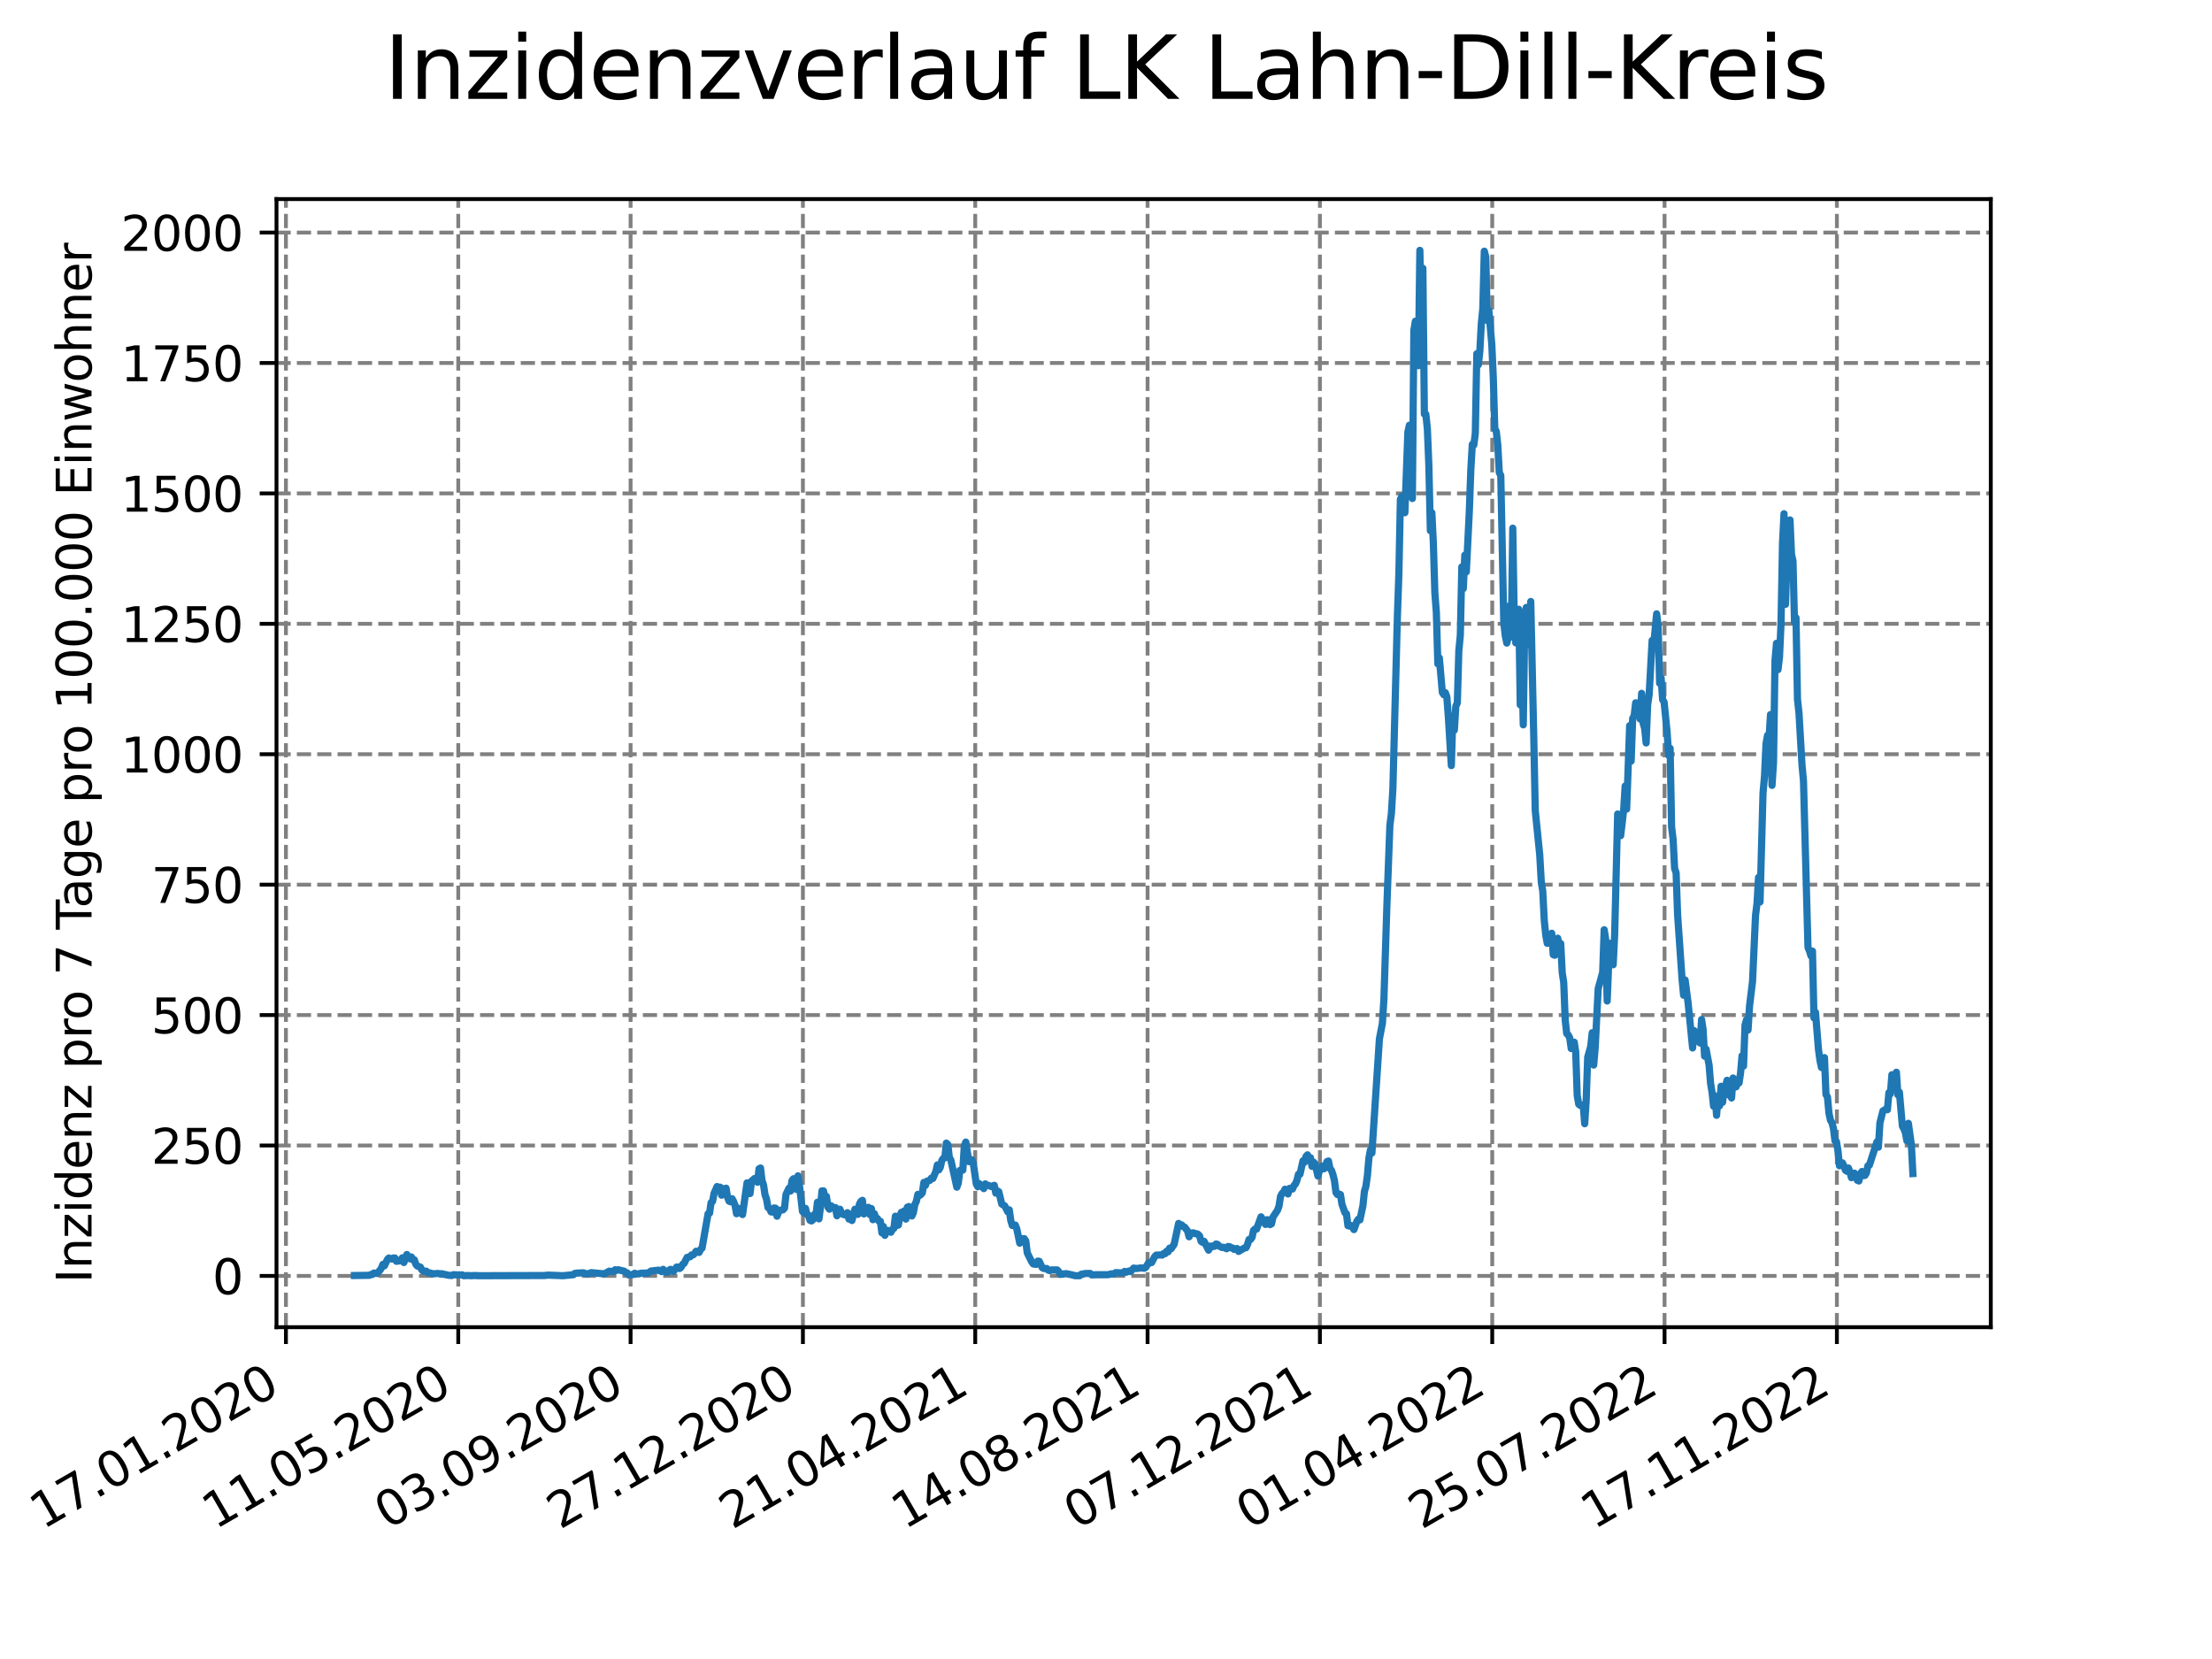<?xml version="1.0" encoding="utf-8" standalone="no"?>
<!DOCTYPE svg PUBLIC "-//W3C//DTD SVG 1.1//EN"
  "http://www.w3.org/Graphics/SVG/1.1/DTD/svg11.dtd">
<svg xmlns:xlink="http://www.w3.org/1999/xlink" width="460.8pt" height="345.6pt" viewBox="0 0 460.8 345.6" xmlns="http://www.w3.org/2000/svg" version="1.1">
 <defs>
  <style type="text/css">*{stroke-linejoin: round; stroke-linecap: butt}</style>
 </defs>
 <g id="figure_1">
  <g id="patch_1">
   <path d="M 0 345.6 
L 460.8 345.6 
L 460.8 0 
L 0 0 
z
" style="fill: #ffffff"/>
  </g>
  <g id="axes_1">
   <g id="patch_2">
    <path d="M 57.6 276.48 
L 414.72 276.48 
L 414.72 41.472 
L 57.6 41.472 
z
" style="fill: #ffffff"/>
   </g>
   <g id="matplotlib.axis_1">
    <g id="xtick_1">
     <g id="line2d_1">
      <path d="M 59.564 276.48 
L 59.564 41.472 
" clip-path="url(#pd5e1a2cc3a)" style="fill: none; stroke-dasharray: 2.96,1.28; stroke-dashoffset: 0; stroke: #808080; stroke-width: 0.8"/>
     </g>
     <g id="line2d_2">
      <defs>
       <path id="mcc9834202d" d="M 0 0 
L 0 3.5 
" style="stroke: #000000; stroke-width: 0.8"/>
      </defs>
      <g>
       <use xlink:href="#mcc9834202d" x="59.564" y="276.48" style="stroke: #000000; stroke-width: 0.8"/>
      </g>
     </g>
     <g id="text_1">
      <!-- 17.01.2020 -->
      <g transform="translate(8.939 318.689) rotate(-30) scale(0.1 -0.1)">
       <defs>
        <path id="DejaVuSans-31" d="M 794 531 
L 1825 531 
L 1825 4091 
L 703 3866 
L 703 4441 
L 1819 4666 
L 2450 4666 
L 2450 531 
L 3481 531 
L 3481 0 
L 794 0 
L 794 531 
z
" transform="scale(0.016)"/>
        <path id="DejaVuSans-37" d="M 525 4666 
L 3525 4666 
L 3525 4397 
L 1831 0 
L 1172 0 
L 2766 4134 
L 525 4134 
L 525 4666 
z
" transform="scale(0.016)"/>
        <path id="DejaVuSans-2e" d="M 684 794 
L 1344 794 
L 1344 0 
L 684 0 
L 684 794 
z
" transform="scale(0.016)"/>
        <path id="DejaVuSans-30" d="M 2034 4250 
Q 1547 4250 1301 3770 
Q 1056 3291 1056 2328 
Q 1056 1369 1301 889 
Q 1547 409 2034 409 
Q 2525 409 2770 889 
Q 3016 1369 3016 2328 
Q 3016 3291 2770 3770 
Q 2525 4250 2034 4250 
z
M 2034 4750 
Q 2819 4750 3233 4129 
Q 3647 3509 3647 2328 
Q 3647 1150 3233 529 
Q 2819 -91 2034 -91 
Q 1250 -91 836 529 
Q 422 1150 422 2328 
Q 422 3509 836 4129 
Q 1250 4750 2034 4750 
z
" transform="scale(0.016)"/>
        <path id="DejaVuSans-32" d="M 1228 531 
L 3431 531 
L 3431 0 
L 469 0 
L 469 531 
Q 828 903 1448 1529 
Q 2069 2156 2228 2338 
Q 2531 2678 2651 2914 
Q 2772 3150 2772 3378 
Q 2772 3750 2511 3984 
Q 2250 4219 1831 4219 
Q 1534 4219 1204 4116 
Q 875 4013 500 3803 
L 500 4441 
Q 881 4594 1212 4672 
Q 1544 4750 1819 4750 
Q 2544 4750 2975 4387 
Q 3406 4025 3406 3419 
Q 3406 3131 3298 2873 
Q 3191 2616 2906 2266 
Q 2828 2175 2409 1742 
Q 1991 1309 1228 531 
z
" transform="scale(0.016)"/>
       </defs>
       <use xlink:href="#DejaVuSans-31"/>
       <use xlink:href="#DejaVuSans-37" x="63.623"/>
       <use xlink:href="#DejaVuSans-2e" x="127.246"/>
       <use xlink:href="#DejaVuSans-30" x="159.033"/>
       <use xlink:href="#DejaVuSans-31" x="222.656"/>
       <use xlink:href="#DejaVuSans-2e" x="286.279"/>
       <use xlink:href="#DejaVuSans-32" x="318.066"/>
       <use xlink:href="#DejaVuSans-30" x="381.689"/>
       <use xlink:href="#DejaVuSans-32" x="445.312"/>
       <use xlink:href="#DejaVuSans-30" x="508.936"/>
      </g>
     </g>
    </g>
    <g id="xtick_2">
     <g id="line2d_3">
      <path d="M 95.463 276.48 
L 95.463 41.472 
" clip-path="url(#pd5e1a2cc3a)" style="fill: none; stroke-dasharray: 2.96,1.28; stroke-dashoffset: 0; stroke: #808080; stroke-width: 0.8"/>
     </g>
     <g id="line2d_4">
      <g>
       <use xlink:href="#mcc9834202d" x="95.463" y="276.48" style="stroke: #000000; stroke-width: 0.8"/>
      </g>
     </g>
     <g id="text_2">
      <!-- 11.05.2020 -->
      <g transform="translate(44.838 318.689) rotate(-30) scale(0.1 -0.1)">
       <defs>
        <path id="DejaVuSans-35" d="M 691 4666 
L 3169 4666 
L 3169 4134 
L 1269 4134 
L 1269 2991 
Q 1406 3038 1543 3061 
Q 1681 3084 1819 3084 
Q 2600 3084 3056 2656 
Q 3513 2228 3513 1497 
Q 3513 744 3044 326 
Q 2575 -91 1722 -91 
Q 1428 -91 1123 -41 
Q 819 9 494 109 
L 494 744 
Q 775 591 1075 516 
Q 1375 441 1709 441 
Q 2250 441 2565 725 
Q 2881 1009 2881 1497 
Q 2881 1984 2565 2268 
Q 2250 2553 1709 2553 
Q 1456 2553 1204 2497 
Q 953 2441 691 2322 
L 691 4666 
z
" transform="scale(0.016)"/>
       </defs>
       <use xlink:href="#DejaVuSans-31"/>
       <use xlink:href="#DejaVuSans-31" x="63.623"/>
       <use xlink:href="#DejaVuSans-2e" x="127.246"/>
       <use xlink:href="#DejaVuSans-30" x="159.033"/>
       <use xlink:href="#DejaVuSans-35" x="222.656"/>
       <use xlink:href="#DejaVuSans-2e" x="286.279"/>
       <use xlink:href="#DejaVuSans-32" x="318.066"/>
       <use xlink:href="#DejaVuSans-30" x="381.689"/>
       <use xlink:href="#DejaVuSans-32" x="445.312"/>
       <use xlink:href="#DejaVuSans-30" x="508.936"/>
      </g>
     </g>
    </g>
    <g id="xtick_3">
     <g id="line2d_5">
      <path d="M 131.363 276.48 
L 131.363 41.472 
" clip-path="url(#pd5e1a2cc3a)" style="fill: none; stroke-dasharray: 2.96,1.28; stroke-dashoffset: 0; stroke: #808080; stroke-width: 0.8"/>
     </g>
     <g id="line2d_6">
      <g>
       <use xlink:href="#mcc9834202d" x="131.363" y="276.48" style="stroke: #000000; stroke-width: 0.8"/>
      </g>
     </g>
     <g id="text_3">
      <!-- 03.09.2020 -->
      <g transform="translate(80.737 318.689) rotate(-30) scale(0.1 -0.1)">
       <defs>
        <path id="DejaVuSans-33" d="M 2597 2516 
Q 3050 2419 3304 2112 
Q 3559 1806 3559 1356 
Q 3559 666 3084 287 
Q 2609 -91 1734 -91 
Q 1441 -91 1130 -33 
Q 819 25 488 141 
L 488 750 
Q 750 597 1062 519 
Q 1375 441 1716 441 
Q 2309 441 2620 675 
Q 2931 909 2931 1356 
Q 2931 1769 2642 2001 
Q 2353 2234 1838 2234 
L 1294 2234 
L 1294 2753 
L 1863 2753 
Q 2328 2753 2575 2939 
Q 2822 3125 2822 3475 
Q 2822 3834 2567 4026 
Q 2313 4219 1838 4219 
Q 1578 4219 1281 4162 
Q 984 4106 628 3988 
L 628 4550 
Q 988 4650 1302 4700 
Q 1616 4750 1894 4750 
Q 2613 4750 3031 4423 
Q 3450 4097 3450 3541 
Q 3450 3153 3228 2886 
Q 3006 2619 2597 2516 
z
" transform="scale(0.016)"/>
        <path id="DejaVuSans-39" d="M 703 97 
L 703 672 
Q 941 559 1184 500 
Q 1428 441 1663 441 
Q 2288 441 2617 861 
Q 2947 1281 2994 2138 
Q 2813 1869 2534 1725 
Q 2256 1581 1919 1581 
Q 1219 1581 811 2004 
Q 403 2428 403 3163 
Q 403 3881 828 4315 
Q 1253 4750 1959 4750 
Q 2769 4750 3195 4129 
Q 3622 3509 3622 2328 
Q 3622 1225 3098 567 
Q 2575 -91 1691 -91 
Q 1453 -91 1209 -44 
Q 966 3 703 97 
z
M 1959 2075 
Q 2384 2075 2632 2365 
Q 2881 2656 2881 3163 
Q 2881 3666 2632 3958 
Q 2384 4250 1959 4250 
Q 1534 4250 1286 3958 
Q 1038 3666 1038 3163 
Q 1038 2656 1286 2365 
Q 1534 2075 1959 2075 
z
" transform="scale(0.016)"/>
       </defs>
       <use xlink:href="#DejaVuSans-30"/>
       <use xlink:href="#DejaVuSans-33" x="63.623"/>
       <use xlink:href="#DejaVuSans-2e" x="127.246"/>
       <use xlink:href="#DejaVuSans-30" x="159.033"/>
       <use xlink:href="#DejaVuSans-39" x="222.656"/>
       <use xlink:href="#DejaVuSans-2e" x="286.279"/>
       <use xlink:href="#DejaVuSans-32" x="318.066"/>
       <use xlink:href="#DejaVuSans-30" x="381.689"/>
       <use xlink:href="#DejaVuSans-32" x="445.312"/>
       <use xlink:href="#DejaVuSans-30" x="508.936"/>
      </g>
     </g>
    </g>
    <g id="xtick_4">
     <g id="line2d_7">
      <path d="M 167.262 276.48 
L 167.262 41.472 
" clip-path="url(#pd5e1a2cc3a)" style="fill: none; stroke-dasharray: 2.96,1.28; stroke-dashoffset: 0; stroke: #808080; stroke-width: 0.8"/>
     </g>
     <g id="line2d_8">
      <g>
       <use xlink:href="#mcc9834202d" x="167.262" y="276.48" style="stroke: #000000; stroke-width: 0.8"/>
      </g>
     </g>
     <g id="text_4">
      <!-- 27.12.2020 -->
      <g transform="translate(116.637 318.689) rotate(-30) scale(0.1 -0.1)">
       <use xlink:href="#DejaVuSans-32"/>
       <use xlink:href="#DejaVuSans-37" x="63.623"/>
       <use xlink:href="#DejaVuSans-2e" x="127.246"/>
       <use xlink:href="#DejaVuSans-31" x="159.033"/>
       <use xlink:href="#DejaVuSans-32" x="222.656"/>
       <use xlink:href="#DejaVuSans-2e" x="286.279"/>
       <use xlink:href="#DejaVuSans-32" x="318.066"/>
       <use xlink:href="#DejaVuSans-30" x="381.689"/>
       <use xlink:href="#DejaVuSans-32" x="445.312"/>
       <use xlink:href="#DejaVuSans-30" x="508.936"/>
      </g>
     </g>
    </g>
    <g id="xtick_5">
     <g id="line2d_9">
      <path d="M 203.161 276.48 
L 203.161 41.472 
" clip-path="url(#pd5e1a2cc3a)" style="fill: none; stroke-dasharray: 2.96,1.28; stroke-dashoffset: 0; stroke: #808080; stroke-width: 0.8"/>
     </g>
     <g id="line2d_10">
      <g>
       <use xlink:href="#mcc9834202d" x="203.161" y="276.48" style="stroke: #000000; stroke-width: 0.8"/>
      </g>
     </g>
     <g id="text_5">
      <!-- 21.04.2021 -->
      <g transform="translate(152.536 318.689) rotate(-30) scale(0.1 -0.1)">
       <defs>
        <path id="DejaVuSans-34" d="M 2419 4116 
L 825 1625 
L 2419 1625 
L 2419 4116 
z
M 2253 4666 
L 3047 4666 
L 3047 1625 
L 3713 1625 
L 3713 1100 
L 3047 1100 
L 3047 0 
L 2419 0 
L 2419 1100 
L 313 1100 
L 313 1709 
L 2253 4666 
z
" transform="scale(0.016)"/>
       </defs>
       <use xlink:href="#DejaVuSans-32"/>
       <use xlink:href="#DejaVuSans-31" x="63.623"/>
       <use xlink:href="#DejaVuSans-2e" x="127.246"/>
       <use xlink:href="#DejaVuSans-30" x="159.033"/>
       <use xlink:href="#DejaVuSans-34" x="222.656"/>
       <use xlink:href="#DejaVuSans-2e" x="286.279"/>
       <use xlink:href="#DejaVuSans-32" x="318.066"/>
       <use xlink:href="#DejaVuSans-30" x="381.689"/>
       <use xlink:href="#DejaVuSans-32" x="445.312"/>
       <use xlink:href="#DejaVuSans-31" x="508.936"/>
      </g>
     </g>
    </g>
    <g id="xtick_6">
     <g id="line2d_11">
      <path d="M 239.061 276.48 
L 239.061 41.472 
" clip-path="url(#pd5e1a2cc3a)" style="fill: none; stroke-dasharray: 2.96,1.28; stroke-dashoffset: 0; stroke: #808080; stroke-width: 0.8"/>
     </g>
     <g id="line2d_12">
      <g>
       <use xlink:href="#mcc9834202d" x="239.061" y="276.48" style="stroke: #000000; stroke-width: 0.8"/>
      </g>
     </g>
     <g id="text_6">
      <!-- 14.08.2021 -->
      <g transform="translate(188.435 318.689) rotate(-30) scale(0.1 -0.1)">
       <defs>
        <path id="DejaVuSans-38" d="M 2034 2216 
Q 1584 2216 1326 1975 
Q 1069 1734 1069 1313 
Q 1069 891 1326 650 
Q 1584 409 2034 409 
Q 2484 409 2743 651 
Q 3003 894 3003 1313 
Q 3003 1734 2745 1975 
Q 2488 2216 2034 2216 
z
M 1403 2484 
Q 997 2584 770 2862 
Q 544 3141 544 3541 
Q 544 4100 942 4425 
Q 1341 4750 2034 4750 
Q 2731 4750 3128 4425 
Q 3525 4100 3525 3541 
Q 3525 3141 3298 2862 
Q 3072 2584 2669 2484 
Q 3125 2378 3379 2068 
Q 3634 1759 3634 1313 
Q 3634 634 3220 271 
Q 2806 -91 2034 -91 
Q 1263 -91 848 271 
Q 434 634 434 1313 
Q 434 1759 690 2068 
Q 947 2378 1403 2484 
z
M 1172 3481 
Q 1172 3119 1398 2916 
Q 1625 2713 2034 2713 
Q 2441 2713 2670 2916 
Q 2900 3119 2900 3481 
Q 2900 3844 2670 4047 
Q 2441 4250 2034 4250 
Q 1625 4250 1398 4047 
Q 1172 3844 1172 3481 
z
" transform="scale(0.016)"/>
       </defs>
       <use xlink:href="#DejaVuSans-31"/>
       <use xlink:href="#DejaVuSans-34" x="63.623"/>
       <use xlink:href="#DejaVuSans-2e" x="127.246"/>
       <use xlink:href="#DejaVuSans-30" x="159.033"/>
       <use xlink:href="#DejaVuSans-38" x="222.656"/>
       <use xlink:href="#DejaVuSans-2e" x="286.279"/>
       <use xlink:href="#DejaVuSans-32" x="318.066"/>
       <use xlink:href="#DejaVuSans-30" x="381.689"/>
       <use xlink:href="#DejaVuSans-32" x="445.312"/>
       <use xlink:href="#DejaVuSans-31" x="508.936"/>
      </g>
     </g>
    </g>
    <g id="xtick_7">
     <g id="line2d_13">
      <path d="M 274.96 276.48 
L 274.96 41.472 
" clip-path="url(#pd5e1a2cc3a)" style="fill: none; stroke-dasharray: 2.96,1.28; stroke-dashoffset: 0; stroke: #808080; stroke-width: 0.8"/>
     </g>
     <g id="line2d_14">
      <g>
       <use xlink:href="#mcc9834202d" x="274.96" y="276.48" style="stroke: #000000; stroke-width: 0.8"/>
      </g>
     </g>
     <g id="text_7">
      <!-- 07.12.2021 -->
      <g transform="translate(224.335 318.689) rotate(-30) scale(0.1 -0.1)">
       <use xlink:href="#DejaVuSans-30"/>
       <use xlink:href="#DejaVuSans-37" x="63.623"/>
       <use xlink:href="#DejaVuSans-2e" x="127.246"/>
       <use xlink:href="#DejaVuSans-31" x="159.033"/>
       <use xlink:href="#DejaVuSans-32" x="222.656"/>
       <use xlink:href="#DejaVuSans-2e" x="286.279"/>
       <use xlink:href="#DejaVuSans-32" x="318.066"/>
       <use xlink:href="#DejaVuSans-30" x="381.689"/>
       <use xlink:href="#DejaVuSans-32" x="445.312"/>
       <use xlink:href="#DejaVuSans-31" x="508.936"/>
      </g>
     </g>
    </g>
    <g id="xtick_8">
     <g id="line2d_15">
      <path d="M 310.859 276.48 
L 310.859 41.472 
" clip-path="url(#pd5e1a2cc3a)" style="fill: none; stroke-dasharray: 2.96,1.28; stroke-dashoffset: 0; stroke: #808080; stroke-width: 0.8"/>
     </g>
     <g id="line2d_16">
      <g>
       <use xlink:href="#mcc9834202d" x="310.859" y="276.48" style="stroke: #000000; stroke-width: 0.8"/>
      </g>
     </g>
     <g id="text_8">
      <!-- 01.04.2022 -->
      <g transform="translate(260.234 318.689) rotate(-30) scale(0.1 -0.1)">
       <use xlink:href="#DejaVuSans-30"/>
       <use xlink:href="#DejaVuSans-31" x="63.623"/>
       <use xlink:href="#DejaVuSans-2e" x="127.246"/>
       <use xlink:href="#DejaVuSans-30" x="159.033"/>
       <use xlink:href="#DejaVuSans-34" x="222.656"/>
       <use xlink:href="#DejaVuSans-2e" x="286.279"/>
       <use xlink:href="#DejaVuSans-32" x="318.066"/>
       <use xlink:href="#DejaVuSans-30" x="381.689"/>
       <use xlink:href="#DejaVuSans-32" x="445.312"/>
       <use xlink:href="#DejaVuSans-32" x="508.936"/>
      </g>
     </g>
    </g>
    <g id="xtick_9">
     <g id="line2d_17">
      <path d="M 346.758 276.48 
L 346.758 41.472 
" clip-path="url(#pd5e1a2cc3a)" style="fill: none; stroke-dasharray: 2.96,1.28; stroke-dashoffset: 0; stroke: #808080; stroke-width: 0.8"/>
     </g>
     <g id="line2d_18">
      <g>
       <use xlink:href="#mcc9834202d" x="346.758" y="276.48" style="stroke: #000000; stroke-width: 0.8"/>
      </g>
     </g>
     <g id="text_9">
      <!-- 25.07.2022 -->
      <g transform="translate(296.133 318.689) rotate(-30) scale(0.1 -0.1)">
       <use xlink:href="#DejaVuSans-32"/>
       <use xlink:href="#DejaVuSans-35" x="63.623"/>
       <use xlink:href="#DejaVuSans-2e" x="127.246"/>
       <use xlink:href="#DejaVuSans-30" x="159.033"/>
       <use xlink:href="#DejaVuSans-37" x="222.656"/>
       <use xlink:href="#DejaVuSans-2e" x="286.279"/>
       <use xlink:href="#DejaVuSans-32" x="318.066"/>
       <use xlink:href="#DejaVuSans-30" x="381.689"/>
       <use xlink:href="#DejaVuSans-32" x="445.312"/>
       <use xlink:href="#DejaVuSans-32" x="508.936"/>
      </g>
     </g>
    </g>
    <g id="xtick_10">
     <g id="line2d_19">
      <path d="M 382.658 276.48 
L 382.658 41.472 
" clip-path="url(#pd5e1a2cc3a)" style="fill: none; stroke-dasharray: 2.96,1.28; stroke-dashoffset: 0; stroke: #808080; stroke-width: 0.8"/>
     </g>
     <g id="line2d_20">
      <g>
       <use xlink:href="#mcc9834202d" x="382.658" y="276.48" style="stroke: #000000; stroke-width: 0.8"/>
      </g>
     </g>
     <g id="text_10">
      <!-- 17.11.2022 -->
      <g transform="translate(332.033 318.689) rotate(-30) scale(0.1 -0.1)">
       <use xlink:href="#DejaVuSans-31"/>
       <use xlink:href="#DejaVuSans-37" x="63.623"/>
       <use xlink:href="#DejaVuSans-2e" x="127.246"/>
       <use xlink:href="#DejaVuSans-31" x="159.033"/>
       <use xlink:href="#DejaVuSans-31" x="222.656"/>
       <use xlink:href="#DejaVuSans-2e" x="286.279"/>
       <use xlink:href="#DejaVuSans-32" x="318.066"/>
       <use xlink:href="#DejaVuSans-30" x="381.689"/>
       <use xlink:href="#DejaVuSans-32" x="445.312"/>
       <use xlink:href="#DejaVuSans-32" x="508.936"/>
      </g>
     </g>
    </g>
   </g>
   <g id="matplotlib.axis_2">
    <g id="ytick_1">
     <g id="line2d_21">
      <path d="M 57.6 265.798 
L 414.72 265.798 
" clip-path="url(#pd5e1a2cc3a)" style="fill: none; stroke-dasharray: 2.96,1.28; stroke-dashoffset: 0; stroke: #808080; stroke-width: 0.8"/>
     </g>
     <g id="line2d_22">
      <defs>
       <path id="m24c94c45ee" d="M 0 0 
L -3.5 0 
" style="stroke: #000000; stroke-width: 0.8"/>
      </defs>
      <g>
       <use xlink:href="#m24c94c45ee" x="57.6" y="265.798" style="stroke: #000000; stroke-width: 0.8"/>
      </g>
     </g>
     <g id="text_11">
      <!-- 0 -->
      <g transform="translate(44.237 269.597) scale(0.1 -0.1)">
       <use xlink:href="#DejaVuSans-30"/>
      </g>
     </g>
    </g>
    <g id="ytick_2">
     <g id="line2d_23">
      <path d="M 57.6 238.629 
L 414.72 238.629 
" clip-path="url(#pd5e1a2cc3a)" style="fill: none; stroke-dasharray: 2.96,1.28; stroke-dashoffset: 0; stroke: #808080; stroke-width: 0.8"/>
     </g>
     <g id="line2d_24">
      <g>
       <use xlink:href="#m24c94c45ee" x="57.6" y="238.629" style="stroke: #000000; stroke-width: 0.8"/>
      </g>
     </g>
     <g id="text_12">
      <!-- 250 -->
      <g transform="translate(31.512 242.428) scale(0.1 -0.1)">
       <use xlink:href="#DejaVuSans-32"/>
       <use xlink:href="#DejaVuSans-35" x="63.623"/>
       <use xlink:href="#DejaVuSans-30" x="127.246"/>
      </g>
     </g>
    </g>
    <g id="ytick_3">
     <g id="line2d_25">
      <path d="M 57.6 211.46 
L 414.72 211.46 
" clip-path="url(#pd5e1a2cc3a)" style="fill: none; stroke-dasharray: 2.96,1.28; stroke-dashoffset: 0; stroke: #808080; stroke-width: 0.8"/>
     </g>
     <g id="line2d_26">
      <g>
       <use xlink:href="#m24c94c45ee" x="57.6" y="211.46" style="stroke: #000000; stroke-width: 0.8"/>
      </g>
     </g>
     <g id="text_13">
      <!-- 500 -->
      <g transform="translate(31.512 215.26) scale(0.1 -0.1)">
       <use xlink:href="#DejaVuSans-35"/>
       <use xlink:href="#DejaVuSans-30" x="63.623"/>
       <use xlink:href="#DejaVuSans-30" x="127.246"/>
      </g>
     </g>
    </g>
    <g id="ytick_4">
     <g id="line2d_27">
      <path d="M 57.6 184.292 
L 414.72 184.292 
" clip-path="url(#pd5e1a2cc3a)" style="fill: none; stroke-dasharray: 2.96,1.28; stroke-dashoffset: 0; stroke: #808080; stroke-width: 0.8"/>
     </g>
     <g id="line2d_28">
      <g>
       <use xlink:href="#m24c94c45ee" x="57.6" y="184.292" style="stroke: #000000; stroke-width: 0.8"/>
      </g>
     </g>
     <g id="text_14">
      <!-- 750 -->
      <g transform="translate(31.512 188.091) scale(0.1 -0.1)">
       <use xlink:href="#DejaVuSans-37"/>
       <use xlink:href="#DejaVuSans-35" x="63.623"/>
       <use xlink:href="#DejaVuSans-30" x="127.246"/>
      </g>
     </g>
    </g>
    <g id="ytick_5">
     <g id="line2d_29">
      <path d="M 57.6 157.123 
L 414.72 157.123 
" clip-path="url(#pd5e1a2cc3a)" style="fill: none; stroke-dasharray: 2.96,1.28; stroke-dashoffset: 0; stroke: #808080; stroke-width: 0.8"/>
     </g>
     <g id="line2d_30">
      <g>
       <use xlink:href="#m24c94c45ee" x="57.6" y="157.123" style="stroke: #000000; stroke-width: 0.8"/>
      </g>
     </g>
     <g id="text_15">
      <!-- 1000 -->
      <g transform="translate(25.15 160.922) scale(0.1 -0.1)">
       <use xlink:href="#DejaVuSans-31"/>
       <use xlink:href="#DejaVuSans-30" x="63.623"/>
       <use xlink:href="#DejaVuSans-30" x="127.246"/>
       <use xlink:href="#DejaVuSans-30" x="190.869"/>
      </g>
     </g>
    </g>
    <g id="ytick_6">
     <g id="line2d_31">
      <path d="M 57.6 129.954 
L 414.72 129.954 
" clip-path="url(#pd5e1a2cc3a)" style="fill: none; stroke-dasharray: 2.96,1.28; stroke-dashoffset: 0; stroke: #808080; stroke-width: 0.8"/>
     </g>
     <g id="line2d_32">
      <g>
       <use xlink:href="#m24c94c45ee" x="57.6" y="129.954" style="stroke: #000000; stroke-width: 0.8"/>
      </g>
     </g>
     <g id="text_16">
      <!-- 1250 -->
      <g transform="translate(25.15 133.754) scale(0.1 -0.1)">
       <use xlink:href="#DejaVuSans-31"/>
       <use xlink:href="#DejaVuSans-32" x="63.623"/>
       <use xlink:href="#DejaVuSans-35" x="127.246"/>
       <use xlink:href="#DejaVuSans-30" x="190.869"/>
      </g>
     </g>
    </g>
    <g id="ytick_7">
     <g id="line2d_33">
      <path d="M 57.6 102.786 
L 414.72 102.786 
" clip-path="url(#pd5e1a2cc3a)" style="fill: none; stroke-dasharray: 2.96,1.28; stroke-dashoffset: 0; stroke: #808080; stroke-width: 0.8"/>
     </g>
     <g id="line2d_34">
      <g>
       <use xlink:href="#m24c94c45ee" x="57.6" y="102.786" style="stroke: #000000; stroke-width: 0.8"/>
      </g>
     </g>
     <g id="text_17">
      <!-- 1500 -->
      <g transform="translate(25.15 106.585) scale(0.1 -0.1)">
       <use xlink:href="#DejaVuSans-31"/>
       <use xlink:href="#DejaVuSans-35" x="63.623"/>
       <use xlink:href="#DejaVuSans-30" x="127.246"/>
       <use xlink:href="#DejaVuSans-30" x="190.869"/>
      </g>
     </g>
    </g>
    <g id="ytick_8">
     <g id="line2d_35">
      <path d="M 57.6 75.617 
L 414.72 75.617 
" clip-path="url(#pd5e1a2cc3a)" style="fill: none; stroke-dasharray: 2.96,1.28; stroke-dashoffset: 0; stroke: #808080; stroke-width: 0.8"/>
     </g>
     <g id="line2d_36">
      <g>
       <use xlink:href="#m24c94c45ee" x="57.6" y="75.617" style="stroke: #000000; stroke-width: 0.8"/>
      </g>
     </g>
     <g id="text_18">
      <!-- 1750 -->
      <g transform="translate(25.15 79.416) scale(0.1 -0.1)">
       <use xlink:href="#DejaVuSans-31"/>
       <use xlink:href="#DejaVuSans-37" x="63.623"/>
       <use xlink:href="#DejaVuSans-35" x="127.246"/>
       <use xlink:href="#DejaVuSans-30" x="190.869"/>
      </g>
     </g>
    </g>
    <g id="ytick_9">
     <g id="line2d_37">
      <path d="M 57.6 48.448 
L 414.72 48.448 
" clip-path="url(#pd5e1a2cc3a)" style="fill: none; stroke-dasharray: 2.96,1.28; stroke-dashoffset: 0; stroke: #808080; stroke-width: 0.8"/>
     </g>
     <g id="line2d_38">
      <g>
       <use xlink:href="#m24c94c45ee" x="57.6" y="48.448" style="stroke: #000000; stroke-width: 0.8"/>
      </g>
     </g>
     <g id="text_19">
      <!-- 2000 -->
      <g transform="translate(25.15 52.248) scale(0.1 -0.1)">
       <use xlink:href="#DejaVuSans-32"/>
       <use xlink:href="#DejaVuSans-30" x="63.623"/>
       <use xlink:href="#DejaVuSans-30" x="127.246"/>
       <use xlink:href="#DejaVuSans-30" x="190.869"/>
      </g>
     </g>
    </g>
    <g id="text_20">
     <!-- Inzidenz pro 7 Tage pro 100.000 Einwohner -->
     <g transform="translate(19.07 267.301) rotate(-90) scale(0.1 -0.1)">
      <defs>
       <path id="DejaVuSans-49" d="M 628 4666 
L 1259 4666 
L 1259 0 
L 628 0 
L 628 4666 
z
" transform="scale(0.016)"/>
       <path id="DejaVuSans-6e" d="M 3513 2113 
L 3513 0 
L 2938 0 
L 2938 2094 
Q 2938 2591 2744 2837 
Q 2550 3084 2163 3084 
Q 1697 3084 1428 2787 
Q 1159 2491 1159 1978 
L 1159 0 
L 581 0 
L 581 3500 
L 1159 3500 
L 1159 2956 
Q 1366 3272 1645 3428 
Q 1925 3584 2291 3584 
Q 2894 3584 3203 3211 
Q 3513 2838 3513 2113 
z
" transform="scale(0.016)"/>
       <path id="DejaVuSans-7a" d="M 353 3500 
L 3084 3500 
L 3084 2975 
L 922 459 
L 3084 459 
L 3084 0 
L 275 0 
L 275 525 
L 2438 3041 
L 353 3041 
L 353 3500 
z
" transform="scale(0.016)"/>
       <path id="DejaVuSans-69" d="M 603 3500 
L 1178 3500 
L 1178 0 
L 603 0 
L 603 3500 
z
M 603 4863 
L 1178 4863 
L 1178 4134 
L 603 4134 
L 603 4863 
z
" transform="scale(0.016)"/>
       <path id="DejaVuSans-64" d="M 2906 2969 
L 2906 4863 
L 3481 4863 
L 3481 0 
L 2906 0 
L 2906 525 
Q 2725 213 2448 61 
Q 2172 -91 1784 -91 
Q 1150 -91 751 415 
Q 353 922 353 1747 
Q 353 2572 751 3078 
Q 1150 3584 1784 3584 
Q 2172 3584 2448 3432 
Q 2725 3281 2906 2969 
z
M 947 1747 
Q 947 1113 1208 752 
Q 1469 391 1925 391 
Q 2381 391 2643 752 
Q 2906 1113 2906 1747 
Q 2906 2381 2643 2742 
Q 2381 3103 1925 3103 
Q 1469 3103 1208 2742 
Q 947 2381 947 1747 
z
" transform="scale(0.016)"/>
       <path id="DejaVuSans-65" d="M 3597 1894 
L 3597 1613 
L 953 1613 
Q 991 1019 1311 708 
Q 1631 397 2203 397 
Q 2534 397 2845 478 
Q 3156 559 3463 722 
L 3463 178 
Q 3153 47 2828 -22 
Q 2503 -91 2169 -91 
Q 1331 -91 842 396 
Q 353 884 353 1716 
Q 353 2575 817 3079 
Q 1281 3584 2069 3584 
Q 2775 3584 3186 3129 
Q 3597 2675 3597 1894 
z
M 3022 2063 
Q 3016 2534 2758 2815 
Q 2500 3097 2075 3097 
Q 1594 3097 1305 2825 
Q 1016 2553 972 2059 
L 3022 2063 
z
" transform="scale(0.016)"/>
       <path id="DejaVuSans-20" transform="scale(0.016)"/>
       <path id="DejaVuSans-70" d="M 1159 525 
L 1159 -1331 
L 581 -1331 
L 581 3500 
L 1159 3500 
L 1159 2969 
Q 1341 3281 1617 3432 
Q 1894 3584 2278 3584 
Q 2916 3584 3314 3078 
Q 3713 2572 3713 1747 
Q 3713 922 3314 415 
Q 2916 -91 2278 -91 
Q 1894 -91 1617 61 
Q 1341 213 1159 525 
z
M 3116 1747 
Q 3116 2381 2855 2742 
Q 2594 3103 2138 3103 
Q 1681 3103 1420 2742 
Q 1159 2381 1159 1747 
Q 1159 1113 1420 752 
Q 1681 391 2138 391 
Q 2594 391 2855 752 
Q 3116 1113 3116 1747 
z
" transform="scale(0.016)"/>
       <path id="DejaVuSans-72" d="M 2631 2963 
Q 2534 3019 2420 3045 
Q 2306 3072 2169 3072 
Q 1681 3072 1420 2755 
Q 1159 2438 1159 1844 
L 1159 0 
L 581 0 
L 581 3500 
L 1159 3500 
L 1159 2956 
Q 1341 3275 1631 3429 
Q 1922 3584 2338 3584 
Q 2397 3584 2469 3576 
Q 2541 3569 2628 3553 
L 2631 2963 
z
" transform="scale(0.016)"/>
       <path id="DejaVuSans-6f" d="M 1959 3097 
Q 1497 3097 1228 2736 
Q 959 2375 959 1747 
Q 959 1119 1226 758 
Q 1494 397 1959 397 
Q 2419 397 2687 759 
Q 2956 1122 2956 1747 
Q 2956 2369 2687 2733 
Q 2419 3097 1959 3097 
z
M 1959 3584 
Q 2709 3584 3137 3096 
Q 3566 2609 3566 1747 
Q 3566 888 3137 398 
Q 2709 -91 1959 -91 
Q 1206 -91 779 398 
Q 353 888 353 1747 
Q 353 2609 779 3096 
Q 1206 3584 1959 3584 
z
" transform="scale(0.016)"/>
       <path id="DejaVuSans-54" d="M -19 4666 
L 3928 4666 
L 3928 4134 
L 2272 4134 
L 2272 0 
L 1638 0 
L 1638 4134 
L -19 4134 
L -19 4666 
z
" transform="scale(0.016)"/>
       <path id="DejaVuSans-61" d="M 2194 1759 
Q 1497 1759 1228 1600 
Q 959 1441 959 1056 
Q 959 750 1161 570 
Q 1363 391 1709 391 
Q 2188 391 2477 730 
Q 2766 1069 2766 1631 
L 2766 1759 
L 2194 1759 
z
M 3341 1997 
L 3341 0 
L 2766 0 
L 2766 531 
Q 2569 213 2275 61 
Q 1981 -91 1556 -91 
Q 1019 -91 701 211 
Q 384 513 384 1019 
Q 384 1609 779 1909 
Q 1175 2209 1959 2209 
L 2766 2209 
L 2766 2266 
Q 2766 2663 2505 2880 
Q 2244 3097 1772 3097 
Q 1472 3097 1187 3025 
Q 903 2953 641 2809 
L 641 3341 
Q 956 3463 1253 3523 
Q 1550 3584 1831 3584 
Q 2591 3584 2966 3190 
Q 3341 2797 3341 1997 
z
" transform="scale(0.016)"/>
       <path id="DejaVuSans-67" d="M 2906 1791 
Q 2906 2416 2648 2759 
Q 2391 3103 1925 3103 
Q 1463 3103 1205 2759 
Q 947 2416 947 1791 
Q 947 1169 1205 825 
Q 1463 481 1925 481 
Q 2391 481 2648 825 
Q 2906 1169 2906 1791 
z
M 3481 434 
Q 3481 -459 3084 -895 
Q 2688 -1331 1869 -1331 
Q 1566 -1331 1297 -1286 
Q 1028 -1241 775 -1147 
L 775 -588 
Q 1028 -725 1275 -790 
Q 1522 -856 1778 -856 
Q 2344 -856 2625 -561 
Q 2906 -266 2906 331 
L 2906 616 
Q 2728 306 2450 153 
Q 2172 0 1784 0 
Q 1141 0 747 490 
Q 353 981 353 1791 
Q 353 2603 747 3093 
Q 1141 3584 1784 3584 
Q 2172 3584 2450 3431 
Q 2728 3278 2906 2969 
L 2906 3500 
L 3481 3500 
L 3481 434 
z
" transform="scale(0.016)"/>
       <path id="DejaVuSans-45" d="M 628 4666 
L 3578 4666 
L 3578 4134 
L 1259 4134 
L 1259 2753 
L 3481 2753 
L 3481 2222 
L 1259 2222 
L 1259 531 
L 3634 531 
L 3634 0 
L 628 0 
L 628 4666 
z
" transform="scale(0.016)"/>
       <path id="DejaVuSans-77" d="M 269 3500 
L 844 3500 
L 1563 769 
L 2278 3500 
L 2956 3500 
L 3675 769 
L 4391 3500 
L 4966 3500 
L 4050 0 
L 3372 0 
L 2619 2869 
L 1863 0 
L 1184 0 
L 269 3500 
z
" transform="scale(0.016)"/>
       <path id="DejaVuSans-68" d="M 3513 2113 
L 3513 0 
L 2938 0 
L 2938 2094 
Q 2938 2591 2744 2837 
Q 2550 3084 2163 3084 
Q 1697 3084 1428 2787 
Q 1159 2491 1159 1978 
L 1159 0 
L 581 0 
L 581 4863 
L 1159 4863 
L 1159 2956 
Q 1366 3272 1645 3428 
Q 1925 3584 2291 3584 
Q 2894 3584 3203 3211 
Q 3513 2838 3513 2113 
z
" transform="scale(0.016)"/>
      </defs>
      <use xlink:href="#DejaVuSans-49"/>
      <use xlink:href="#DejaVuSans-6e" x="29.492"/>
      <use xlink:href="#DejaVuSans-7a" x="92.871"/>
      <use xlink:href="#DejaVuSans-69" x="145.361"/>
      <use xlink:href="#DejaVuSans-64" x="173.145"/>
      <use xlink:href="#DejaVuSans-65" x="236.621"/>
      <use xlink:href="#DejaVuSans-6e" x="298.145"/>
      <use xlink:href="#DejaVuSans-7a" x="361.523"/>
      <use xlink:href="#DejaVuSans-20" x="414.014"/>
      <use xlink:href="#DejaVuSans-70" x="445.801"/>
      <use xlink:href="#DejaVuSans-72" x="509.277"/>
      <use xlink:href="#DejaVuSans-6f" x="548.141"/>
      <use xlink:href="#DejaVuSans-20" x="609.322"/>
      <use xlink:href="#DejaVuSans-37" x="641.109"/>
      <use xlink:href="#DejaVuSans-20" x="704.732"/>
      <use xlink:href="#DejaVuSans-54" x="736.52"/>
      <use xlink:href="#DejaVuSans-61" x="781.104"/>
      <use xlink:href="#DejaVuSans-67" x="842.383"/>
      <use xlink:href="#DejaVuSans-65" x="905.859"/>
      <use xlink:href="#DejaVuSans-20" x="967.383"/>
      <use xlink:href="#DejaVuSans-70" x="999.17"/>
      <use xlink:href="#DejaVuSans-72" x="1062.646"/>
      <use xlink:href="#DejaVuSans-6f" x="1101.51"/>
      <use xlink:href="#DejaVuSans-20" x="1162.691"/>
      <use xlink:href="#DejaVuSans-31" x="1194.479"/>
      <use xlink:href="#DejaVuSans-30" x="1258.102"/>
      <use xlink:href="#DejaVuSans-30" x="1321.725"/>
      <use xlink:href="#DejaVuSans-2e" x="1385.348"/>
      <use xlink:href="#DejaVuSans-30" x="1417.135"/>
      <use xlink:href="#DejaVuSans-30" x="1480.758"/>
      <use xlink:href="#DejaVuSans-30" x="1544.381"/>
      <use xlink:href="#DejaVuSans-20" x="1608.004"/>
      <use xlink:href="#DejaVuSans-45" x="1639.791"/>
      <use xlink:href="#DejaVuSans-69" x="1702.975"/>
      <use xlink:href="#DejaVuSans-6e" x="1730.758"/>
      <use xlink:href="#DejaVuSans-77" x="1794.137"/>
      <use xlink:href="#DejaVuSans-6f" x="1875.924"/>
      <use xlink:href="#DejaVuSans-68" x="1937.105"/>
      <use xlink:href="#DejaVuSans-6e" x="2000.484"/>
      <use xlink:href="#DejaVuSans-65" x="2063.863"/>
      <use xlink:href="#DejaVuSans-72" x="2125.387"/>
     </g>
    </g>
   </g>
   <g id="line2d_39">
    <path d="M 73.833 265.712 
L 76.954 265.669 
L 77.267 265.498 
L 77.579 265.498 
L 77.891 265.197 
L 78.515 265.283 
L 79.14 264.64 
L 79.452 264.168 
L 79.764 263.395 
L 80.076 263.696 
L 80.7 262.366 
L 81.013 262.065 
L 81.637 262.28 
L 81.949 262.065 
L 82.261 262.065 
L 82.573 262.752 
L 83.198 262.666 
L 83.51 262.452 
L 83.822 262.023 
L 84.134 263.009 
L 84.759 261.336 
L 85.383 262.237 
L 85.695 261.851 
L 86.007 262.452 
L 86.319 262.452 
L 86.632 263.395 
L 86.944 263.739 
L 87.568 263.953 
L 87.88 264.554 
L 88.192 264.811 
L 88.817 264.811 
L 89.129 265.154 
L 89.753 265.197 
L 90.065 265.369 
L 91.314 265.283 
L 91.626 265.369 
L 91.938 265.326 
L 93.499 265.669 
L 94.124 265.712 
L 94.436 265.54 
L 95.372 265.583 
L 95.997 265.583 
L 96.309 265.583 
L 96.621 265.755 
L 97.557 265.712 
L 98.182 265.755 
L 98.806 265.712 
L 99.743 265.755 
L 113.478 265.712 
L 114.102 265.626 
L 116.288 265.712 
L 117.224 265.755 
L 118.161 265.669 
L 119.409 265.54 
L 119.721 265.283 
L 120.346 265.197 
L 121.594 265.154 
L 122.219 265.412 
L 122.843 265.24 
L 123.155 265.111 
L 125.34 265.326 
L 125.965 265.326 
L 126.901 264.811 
L 127.838 264.897 
L 128.15 264.511 
L 128.462 264.64 
L 128.774 264.511 
L 130.023 264.811 
L 130.335 265.069 
L 130.647 265.154 
L 130.959 265.583 
L 131.896 265.498 
L 132.208 265.24 
L 132.52 265.369 
L 133.145 265.369 
L 133.457 265.24 
L 135.018 265.197 
L 135.642 264.768 
L 137.203 264.597 
L 137.827 264.897 
L 138.139 264.425 
L 138.764 265.026 
L 139.076 265.026 
L 139.388 264.597 
L 139.7 264.425 
L 140.324 264.854 
L 140.949 263.953 
L 141.261 263.953 
L 141.573 264.253 
L 141.885 263.996 
L 142.197 263.395 
L 142.51 263.181 
L 143.134 261.937 
L 143.758 261.808 
L 144.07 261.422 
L 144.383 261.422 
L 144.695 261.122 
L 145.007 260.65 
L 145.631 260.907 
L 145.943 260.264 
L 146.256 260.006 
L 146.88 256.403 
L 147.504 252.842 
L 147.817 252.713 
L 148.129 250.525 
L 148.441 250.268 
L 148.753 248.595 
L 149.377 247.179 
L 149.69 247.479 
L 150.002 247.308 
L 150.314 248.981 
L 150.626 247.608 
L 150.938 248.681 
L 151.25 247.522 
L 151.563 249.41 
L 151.875 250.225 
L 152.187 250.354 
L 152.499 249.71 
L 152.811 250.268 
L 153.123 251.083 
L 153.436 252.842 
L 153.748 251.684 
L 154.06 252.67 
L 154.372 252.756 
L 154.684 253.014 
L 155.621 246.407 
L 155.933 248.638 
L 156.245 248.638 
L 156.557 246.064 
L 157.182 245.506 
L 157.494 246.021 
L 157.806 246.278 
L 158.118 243.49 
L 158.43 243.318 
L 158.742 245.935 
L 159.055 246.836 
L 159.367 248.895 
L 159.679 249.796 
L 159.991 251.555 
L 160.303 251.727 
L 160.615 252.456 
L 160.928 252.499 
L 161.24 251.641 
L 161.552 251.684 
L 161.864 253.357 
L 162.176 252.542 
L 162.488 252.113 
L 163.113 252.027 
L 163.425 251.684 
L 163.737 248.809 
L 164.361 247.522 
L 164.674 248.123 
L 164.986 245.935 
L 165.298 245.549 
L 165.61 246.064 
L 165.922 247.78 
L 166.234 244.948 
L 166.547 247.007 
L 167.171 252.37 
L 167.483 252.67 
L 167.795 251.727 
L 168.107 253.014 
L 168.42 253.142 
L 168.732 254.215 
L 169.044 254.343 
L 169.356 254.086 
L 169.668 252.971 
L 169.98 253.142 
L 170.293 250.44 
L 170.605 253.914 
L 170.917 251.512 
L 171.229 248.08 
L 171.541 248.08 
L 171.853 249.324 
L 172.166 249.238 
L 172.478 251.469 
L 172.79 251.898 
L 173.102 251.169 
L 173.726 251.684 
L 174.039 251.555 
L 174.351 253.271 
L 174.663 252.756 
L 174.975 251.898 
L 175.287 252.67 
L 175.599 252.971 
L 176.224 253.142 
L 176.536 252.627 
L 176.848 253.957 
L 177.16 253.872 
L 177.472 254.258 
L 178.097 251.898 
L 178.409 251.984 
L 178.721 252.971 
L 179.033 250.826 
L 179.345 250.268 
L 179.658 250.053 
L 179.97 252.885 
L 180.282 251.855 
L 180.594 251.855 
L 180.906 251.512 
L 181.218 253.014 
L 181.531 251.769 
L 181.843 254.086 
L 182.155 252.842 
L 182.467 253.829 
L 182.779 253.829 
L 183.091 254.386 
L 183.404 254.429 
L 183.716 256.832 
L 184.028 255.502 
L 184.34 257.346 
L 184.652 256.36 
L 184.964 256.317 
L 185.589 256.703 
L 185.901 256.102 
L 186.213 255.888 
L 186.525 253.357 
L 186.837 255.287 
L 187.15 255.201 
L 187.462 253.271 
L 187.774 252.542 
L 188.086 252.499 
L 188.398 252.241 
L 188.71 253.957 
L 189.023 251.469 
L 189.335 251.34 
L 189.959 253.314 
L 190.271 252.627 
L 190.583 250.911 
L 190.896 250.268 
L 191.208 248.809 
L 191.52 249.067 
L 191.832 248.852 
L 192.144 248.466 
L 192.457 246.321 
L 192.769 246.965 
L 193.081 246.064 
L 193.705 245.892 
L 194.017 245.42 
L 194.33 245.506 
L 194.954 244.047 
L 195.266 242.675 
L 195.578 243.704 
L 195.89 243.146 
L 196.203 241.731 
L 196.515 241.302 
L 196.827 241.216 
L 197.139 238.127 
L 197.451 238.427 
L 197.763 241.13 
L 198.076 241.645 
L 199.324 247.308 
L 199.636 246.45 
L 199.949 243.833 
L 200.261 243.704 
L 200.573 243.747 
L 200.885 238.685 
L 201.197 237.913 
L 201.822 241.988 
L 202.134 241.645 
L 202.446 241.602 
L 202.758 242.374 
L 203.382 246.664 
L 203.695 247.222 
L 204.007 246.578 
L 204.319 247.093 
L 204.631 247.222 
L 204.943 247.608 
L 205.255 246.621 
L 205.568 246.922 
L 205.88 246.922 
L 206.504 247.179 
L 207.128 246.922 
L 207.441 248.552 
L 207.753 248.08 
L 208.065 248.252 
L 208.689 250.826 
L 209.314 251.212 
L 209.938 252.456 
L 210.25 252.027 
L 210.562 254.258 
L 210.874 255.287 
L 211.187 255.33 
L 211.499 255.201 
L 211.811 255.974 
L 212.435 258.977 
L 212.747 258.033 
L 213.372 258.033 
L 213.684 258.505 
L 213.996 260.993 
L 214.933 262.881 
L 215.245 263.31 
L 215.869 263.395 
L 216.181 262.709 
L 216.493 262.752 
L 217.118 264.082 
L 217.43 264.253 
L 218.054 264.253 
L 218.366 264.597 
L 218.679 264.682 
L 218.991 264.554 
L 220.239 264.554 
L 220.552 264.897 
L 220.864 265.455 
L 222.112 265.326 
L 223.361 265.583 
L 223.985 265.755 
L 224.922 265.755 
L 225.234 265.455 
L 226.171 265.283 
L 227.107 265.283 
L 227.419 265.583 
L 228.356 265.54 
L 230.853 265.54 
L 231.477 265.369 
L 232.102 265.369 
L 232.414 265.111 
L 233.35 265.154 
L 233.975 265.154 
L 234.287 264.854 
L 234.599 265.026 
L 235.223 264.768 
L 235.536 264.897 
L 236.16 264.168 
L 236.784 264.253 
L 237.721 264.125 
L 238.345 264.211 
L 238.657 264.039 
L 239.282 263.052 
L 239.594 263.095 
L 239.906 263.009 
L 240.53 261.808 
L 240.843 261.465 
L 241.779 261.422 
L 242.091 261.465 
L 242.403 261.122 
L 242.716 261.165 
L 243.028 260.65 
L 243.34 260.778 
L 243.652 260.006 
L 243.964 260.135 
L 244.589 259.234 
L 245.525 254.858 
L 245.837 255.244 
L 246.149 255.159 
L 246.462 255.502 
L 246.774 255.63 
L 247.398 256.446 
L 247.71 257.647 
L 248.022 256.96 
L 248.335 256.832 
L 248.647 256.832 
L 248.959 257.003 
L 249.271 257.003 
L 249.583 257.132 
L 249.895 257.475 
L 250.208 258.591 
L 250.52 258.805 
L 250.832 258.591 
L 251.768 260.435 
L 252.081 259.577 
L 252.393 259.792 
L 252.705 259.534 
L 253.017 259.62 
L 253.329 259.148 
L 253.641 259.234 
L 253.954 259.577 
L 254.578 259.878 
L 254.89 259.835 
L 255.514 260.135 
L 255.827 259.663 
L 256.139 259.706 
L 256.451 259.963 
L 256.763 259.963 
L 257.075 260.264 
L 257.7 260.092 
L 258.012 260.693 
L 259.26 259.963 
L 259.573 259.92 
L 259.885 259.234 
L 260.197 258.204 
L 260.509 258.204 
L 260.821 257.775 
L 261.133 256.317 
L 261.446 256.017 
L 261.758 256.059 
L 262.694 253.485 
L 263.631 255.073 
L 263.943 254.086 
L 264.255 254.129 
L 264.567 255.116 
L 264.879 254.944 
L 265.192 253.528 
L 266.128 252.113 
L 266.44 251.255 
L 266.752 249.238 
L 267.065 248.638 
L 267.377 248.337 
L 267.689 247.737 
L 268.001 248.08 
L 268.313 248.723 
L 268.625 247.565 
L 268.938 247.565 
L 269.25 247.694 
L 269.562 246.965 
L 269.874 246.621 
L 270.186 245.849 
L 270.498 244.605 
L 270.811 244.605 
L 271.435 241.817 
L 271.747 242.117 
L 272.059 240.916 
L 272.371 240.572 
L 272.684 241.559 
L 272.996 241.173 
L 273.308 242.975 
L 273.62 242.074 
L 273.932 242.417 
L 274.557 244.991 
L 274.869 243.919 
L 275.493 242.889 
L 275.805 243.49 
L 276.117 242.975 
L 276.43 241.988 
L 276.742 241.859 
L 277.054 243.404 
L 277.366 243.79 
L 277.678 244.691 
L 277.99 245.935 
L 278.303 248.423 
L 278.615 248.852 
L 278.927 248.723 
L 279.239 248.852 
L 279.551 250.869 
L 280.176 252.627 
L 280.488 252.842 
L 280.8 255.33 
L 281.112 255.416 
L 281.424 255.287 
L 281.737 255.63 
L 282.049 256.145 
L 282.673 254.386 
L 282.985 253.957 
L 283.297 254.129 
L 283.922 251.169 
L 284.234 248.166 
L 284.546 247.136 
L 284.858 244.862 
L 285.17 241.216 
L 285.483 239.543 
L 285.795 240.186 
L 287.356 216.42 
L 287.98 213.159 
L 288.292 208.14 
L 288.916 188.62 
L 289.541 171.889 
L 289.853 169.487 
L 290.165 164.253 
L 291.102 128.431 
L 291.414 119.465 
L 291.726 104.021 
L 292.038 103.377 
L 292.662 106.809 
L 293.287 89.992 
L 293.599 88.577 
L 294.223 103.849 
L 294.535 68.8 
L 294.848 66.912 
L 295.16 70.516 
L 295.472 76.178 
L 295.784 52.154 
L 296.096 69.057 
L 296.408 55.887 
L 296.721 86.26 
L 297.033 86.303 
L 297.345 89.349 
L 297.657 96.942 
L 297.969 110.542 
L 298.281 106.809 
L 298.594 113.158 
L 298.906 123.497 
L 299.218 127.573 
L 299.53 138.298 
L 299.842 137.054 
L 300.467 144.261 
L 300.779 144.733 
L 301.091 144.304 
L 301.403 145.162 
L 301.715 149.323 
L 302.34 159.491 
L 302.652 149.238 
L 302.964 152.112 
L 303.276 147.093 
L 303.588 146.449 
L 303.9 135.595 
L 304.213 132.292 
L 304.525 118.092 
L 304.837 122.597 
L 305.149 115.647 
L 305.461 119.122 
L 306.086 106.552 
L 306.398 97.886 
L 306.71 92.566 
L 307.022 92.695 
L 307.334 90.293 
L 307.646 73.69 
L 307.959 76.007 
L 308.271 73.261 
L 308.583 67.427 
L 308.895 64.295 
L 309.207 52.326 
L 309.519 53.527 
L 309.832 66.783 
L 310.144 64.638 
L 310.768 71.717 
L 311.08 78.624 
L 311.392 89.306 
L 311.705 89.864 
L 312.017 92.738 
L 312.329 98.444 
L 312.641 99.044 
L 313.265 129.675 
L 313.578 132.464 
L 313.89 133.965 
L 314.202 132.85 
L 314.514 126.157 
L 314.826 132.678 
L 315.138 110.027 
L 315.451 129.289 
L 315.763 133.922 
L 316.075 133.193 
L 316.387 126.929 
L 316.699 146.835 
L 317.011 137.14 
L 317.324 150.997 
L 317.636 129.418 
L 317.948 126.543 
L 318.26 128.388 
L 318.572 134.308 
L 318.884 125.299 
L 319.509 153.485 
L 319.821 168.843 
L 320.757 178.11 
L 321.07 183.644 
L 321.382 185.617 
L 321.694 191.666 
L 322.006 194.798 
L 322.318 196.514 
L 322.63 195.87 
L 322.943 195.784 
L 323.255 194.412 
L 323.567 198.873 
L 323.879 199.002 
L 324.191 196.128 
L 324.503 195.441 
L 324.816 197.157 
L 325.128 196.557 
L 325.44 202.649 
L 325.752 204.665 
L 326.064 212.516 
L 326.377 215.304 
L 326.689 215.604 
L 327.001 216.205 
L 327.313 218.436 
L 327.625 218.136 
L 327.937 217.106 
L 328.25 219.122 
L 328.562 228.217 
L 328.874 230.019 
L 329.186 230.276 
L 329.81 230.191 
L 330.123 234.094 
L 330.435 229.118 
L 330.747 220.238 
L 331.371 218.007 
L 331.683 215.133 
L 331.996 221.868 
L 332.308 218.221 
L 332.932 205.952 
L 333.869 202.52 
L 334.181 193.682 
L 334.493 195.656 
L 334.805 208.526 
L 335.117 200.804 
L 335.429 196.514 
L 335.742 197.114 
L 336.054 200.975 
L 336.366 194.626 
L 336.99 169.572 
L 337.302 174.12 
L 337.615 174.077 
L 338.239 168.757 
L 338.551 163.738 
L 338.863 168.543 
L 339.488 151.168 
L 339.8 158.547 
L 340.112 149.667 
L 340.424 149.109 
L 340.736 146.406 
L 341.048 148.465 
L 341.361 146.406 
L 341.673 149.795 
L 341.985 144.433 
L 342.297 150.653 
L 342.609 151.726 
L 342.921 154.772 
L 343.234 146.835 
L 343.546 144.733 
L 344.17 133.407 
L 344.482 134.48 
L 345.107 127.873 
L 345.419 130.361 
L 345.731 142.331 
L 346.043 141.215 
L 346.355 145.763 
L 346.667 146.278 
L 347.292 152.584 
L 347.604 157.346 
L 347.916 155.887 
L 348.228 172.318 
L 348.54 174.849 
L 348.853 180.941 
L 349.165 181.799 
L 349.477 190.594 
L 350.413 204.107 
L 350.726 207.325 
L 351.038 204.15 
L 351.662 208.912 
L 352.599 218.307 
L 352.911 214.704 
L 353.223 216.42 
L 353.535 215.604 
L 353.847 216.934 
L 354.159 217.278 
L 354.472 212.387 
L 354.784 214.446 
L 355.096 220.023 
L 355.408 218.565 
L 356.032 221.868 
L 356.345 225.686 
L 356.657 227.574 
L 356.969 230.448 
L 357.281 228.303 
L 357.593 232.336 
L 357.905 228.475 
L 358.218 230.362 
L 358.53 226.287 
L 358.842 229.633 
L 359.154 226.759 
L 359.466 226.244 
L 359.778 225.043 
L 360.091 228.088 
L 360.403 225.6 
L 360.715 228.732 
L 361.027 224.571 
L 361.339 226.115 
L 361.651 226.415 
L 361.964 225.643 
L 362.276 225.6 
L 362.588 223.541 
L 362.9 219.937 
L 363.212 222.082 
L 363.524 213.502 
L 363.837 212.43 
L 364.149 214.575 
L 364.461 209.555 
L 365.085 204.45 
L 365.71 190.679 
L 366.022 188.191 
L 366.334 182.786 
L 366.646 187.891 
L 367.27 165.197 
L 367.583 161.679 
L 367.895 154.943 
L 368.207 153.184 
L 368.519 153.828 
L 368.831 148.852 
L 369.143 163.609 
L 369.456 158.847 
L 369.768 137.569 
L 370.08 134.008 
L 370.392 139.499 
L 370.704 136.839 
L 371.017 129.932 
L 371.329 113.158 
L 371.641 107.024 
L 371.953 125.9 
L 372.265 116.247 
L 372.577 110.499 
L 372.89 108.311 
L 373.202 115.432 
L 373.514 116.891 
L 373.826 129.589 
L 374.138 128.688 
L 374.45 145.677 
L 374.763 148.551 
L 375.387 159.319 
L 375.699 162.708 
L 376.636 197.372 
L 376.948 198.101 
L 377.26 199.131 
L 377.572 198.144 
L 377.884 212.044 
L 378.196 210.885 
L 378.821 218.607 
L 379.133 220.924 
L 379.445 222.383 
L 379.757 222.426 
L 380.069 220.323 
L 380.382 228.003 
L 380.694 228.517 
L 381.006 231.907 
L 381.318 233.365 
L 381.63 233.88 
L 381.942 235.081 
L 382.255 237.655 
L 382.567 237.827 
L 382.879 239.714 
L 383.191 242.846 
L 383.503 242.16 
L 383.815 242.246 
L 384.128 242.889 
L 384.44 243.79 
L 384.752 244.004 
L 385.064 243.318 
L 385.376 244.133 
L 385.688 245.334 
L 386.001 244.476 
L 386.313 244.391 
L 386.937 245.892 
L 387.249 246.021 
L 387.561 244.476 
L 387.874 244.047 
L 388.186 244.905 
L 388.498 244.862 
L 388.81 244.348 
L 389.122 242.846 
L 389.434 242.717 
L 390.995 237.87 
L 391.307 238.985 
L 391.62 233.923 
L 392.244 231.435 
L 392.868 231.049 
L 393.18 231.177 
L 393.493 227.617 
L 393.805 227.874 
L 394.117 223.884 
L 394.429 224.013 
L 394.741 224.656 
L 395.053 223.369 
L 395.366 228.088 
L 395.678 227.531 
L 396.302 234.609 
L 396.614 235.167 
L 396.926 235.982 
L 397.239 237.655 
L 397.551 234.009 
L 398.175 238.513 
L 398.487 244.476 
L 398.487 244.476 
" clip-path="url(#pd5e1a2cc3a)" style="fill: none; stroke: #1f77b4; stroke-width: 1.5; stroke-linecap: square"/>
   </g>
   <g id="patch_3">
    <path d="M 57.6 276.48 
L 57.6 41.472 
" style="fill: none; stroke: #000000; stroke-width: 0.8; stroke-linejoin: miter; stroke-linecap: square"/>
   </g>
   <g id="patch_4">
    <path d="M 414.72 276.48 
L 414.72 41.472 
" style="fill: none; stroke: #000000; stroke-width: 0.8; stroke-linejoin: miter; stroke-linecap: square"/>
   </g>
   <g id="patch_5">
    <path d="M 57.6 276.48 
L 414.72 276.48 
" style="fill: none; stroke: #000000; stroke-width: 0.8; stroke-linejoin: miter; stroke-linecap: square"/>
   </g>
   <g id="patch_6">
    <path d="M 57.6 41.472 
L 414.72 41.472 
" style="fill: none; stroke: #000000; stroke-width: 0.8; stroke-linejoin: miter; stroke-linecap: square"/>
   </g>
  </g>
  <g id="text_21">
   <!-- Inzidenzverlauf LK Lahn-Dill-Kreis -->
   <g transform="translate(80.061 20.589) scale(0.18 -0.18)">
    <defs>
     <path id="DejaVuSans-76" d="M 191 3500 
L 800 3500 
L 1894 563 
L 2988 3500 
L 3597 3500 
L 2284 0 
L 1503 0 
L 191 3500 
z
" transform="scale(0.016)"/>
     <path id="DejaVuSans-6c" d="M 603 4863 
L 1178 4863 
L 1178 0 
L 603 0 
L 603 4863 
z
" transform="scale(0.016)"/>
     <path id="DejaVuSans-75" d="M 544 1381 
L 544 3500 
L 1119 3500 
L 1119 1403 
Q 1119 906 1312 657 
Q 1506 409 1894 409 
Q 2359 409 2629 706 
Q 2900 1003 2900 1516 
L 2900 3500 
L 3475 3500 
L 3475 0 
L 2900 0 
L 2900 538 
Q 2691 219 2414 64 
Q 2138 -91 1772 -91 
Q 1169 -91 856 284 
Q 544 659 544 1381 
z
M 1991 3584 
L 1991 3584 
z
" transform="scale(0.016)"/>
     <path id="DejaVuSans-66" d="M 2375 4863 
L 2375 4384 
L 1825 4384 
Q 1516 4384 1395 4259 
Q 1275 4134 1275 3809 
L 1275 3500 
L 2222 3500 
L 2222 3053 
L 1275 3053 
L 1275 0 
L 697 0 
L 697 3053 
L 147 3053 
L 147 3500 
L 697 3500 
L 697 3744 
Q 697 4328 969 4595 
Q 1241 4863 1831 4863 
L 2375 4863 
z
" transform="scale(0.016)"/>
     <path id="DejaVuSans-4c" d="M 628 4666 
L 1259 4666 
L 1259 531 
L 3531 531 
L 3531 0 
L 628 0 
L 628 4666 
z
" transform="scale(0.016)"/>
     <path id="DejaVuSans-4b" d="M 628 4666 
L 1259 4666 
L 1259 2694 
L 3353 4666 
L 4166 4666 
L 1850 2491 
L 4331 0 
L 3500 0 
L 1259 2247 
L 1259 0 
L 628 0 
L 628 4666 
z
" transform="scale(0.016)"/>
     <path id="DejaVuSans-2d" d="M 313 2009 
L 1997 2009 
L 1997 1497 
L 313 1497 
L 313 2009 
z
" transform="scale(0.016)"/>
     <path id="DejaVuSans-44" d="M 1259 4147 
L 1259 519 
L 2022 519 
Q 2988 519 3436 956 
Q 3884 1394 3884 2338 
Q 3884 3275 3436 3711 
Q 2988 4147 2022 4147 
L 1259 4147 
z
M 628 4666 
L 1925 4666 
Q 3281 4666 3915 4102 
Q 4550 3538 4550 2338 
Q 4550 1131 3912 565 
Q 3275 0 1925 0 
L 628 0 
L 628 4666 
z
" transform="scale(0.016)"/>
     <path id="DejaVuSans-73" d="M 2834 3397 
L 2834 2853 
Q 2591 2978 2328 3040 
Q 2066 3103 1784 3103 
Q 1356 3103 1142 2972 
Q 928 2841 928 2578 
Q 928 2378 1081 2264 
Q 1234 2150 1697 2047 
L 1894 2003 
Q 2506 1872 2764 1633 
Q 3022 1394 3022 966 
Q 3022 478 2636 193 
Q 2250 -91 1575 -91 
Q 1294 -91 989 -36 
Q 684 19 347 128 
L 347 722 
Q 666 556 975 473 
Q 1284 391 1588 391 
Q 1994 391 2212 530 
Q 2431 669 2431 922 
Q 2431 1156 2273 1281 
Q 2116 1406 1581 1522 
L 1381 1569 
Q 847 1681 609 1914 
Q 372 2147 372 2553 
Q 372 3047 722 3315 
Q 1072 3584 1716 3584 
Q 2034 3584 2315 3537 
Q 2597 3491 2834 3397 
z
" transform="scale(0.016)"/>
    </defs>
    <use xlink:href="#DejaVuSans-49"/>
    <use xlink:href="#DejaVuSans-6e" x="29.492"/>
    <use xlink:href="#DejaVuSans-7a" x="92.871"/>
    <use xlink:href="#DejaVuSans-69" x="145.361"/>
    <use xlink:href="#DejaVuSans-64" x="173.145"/>
    <use xlink:href="#DejaVuSans-65" x="236.621"/>
    <use xlink:href="#DejaVuSans-6e" x="298.145"/>
    <use xlink:href="#DejaVuSans-7a" x="361.523"/>
    <use xlink:href="#DejaVuSans-76" x="414.014"/>
    <use xlink:href="#DejaVuSans-65" x="473.193"/>
    <use xlink:href="#DejaVuSans-72" x="534.717"/>
    <use xlink:href="#DejaVuSans-6c" x="575.83"/>
    <use xlink:href="#DejaVuSans-61" x="603.613"/>
    <use xlink:href="#DejaVuSans-75" x="664.893"/>
    <use xlink:href="#DejaVuSans-66" x="728.271"/>
    <use xlink:href="#DejaVuSans-20" x="763.477"/>
    <use xlink:href="#DejaVuSans-4c" x="795.264"/>
    <use xlink:href="#DejaVuSans-4b" x="850.977"/>
    <use xlink:href="#DejaVuSans-20" x="916.553"/>
    <use xlink:href="#DejaVuSans-4c" x="948.34"/>
    <use xlink:href="#DejaVuSans-61" x="1004.053"/>
    <use xlink:href="#DejaVuSans-68" x="1065.332"/>
    <use xlink:href="#DejaVuSans-6e" x="1128.711"/>
    <use xlink:href="#DejaVuSans-2d" x="1192.09"/>
    <use xlink:href="#DejaVuSans-44" x="1228.174"/>
    <use xlink:href="#DejaVuSans-69" x="1305.176"/>
    <use xlink:href="#DejaVuSans-6c" x="1332.959"/>
    <use xlink:href="#DejaVuSans-6c" x="1360.742"/>
    <use xlink:href="#DejaVuSans-2d" x="1388.525"/>
    <use xlink:href="#DejaVuSans-4b" x="1424.609"/>
    <use xlink:href="#DejaVuSans-72" x="1490.186"/>
    <use xlink:href="#DejaVuSans-65" x="1529.049"/>
    <use xlink:href="#DejaVuSans-69" x="1590.572"/>
    <use xlink:href="#DejaVuSans-73" x="1618.355"/>
   </g>
  </g>
 </g>
 <defs>
  <clipPath id="pd5e1a2cc3a">
   <rect x="57.6" y="41.472" width="357.12" height="235.008"/>
  </clipPath>
 </defs>
</svg>
